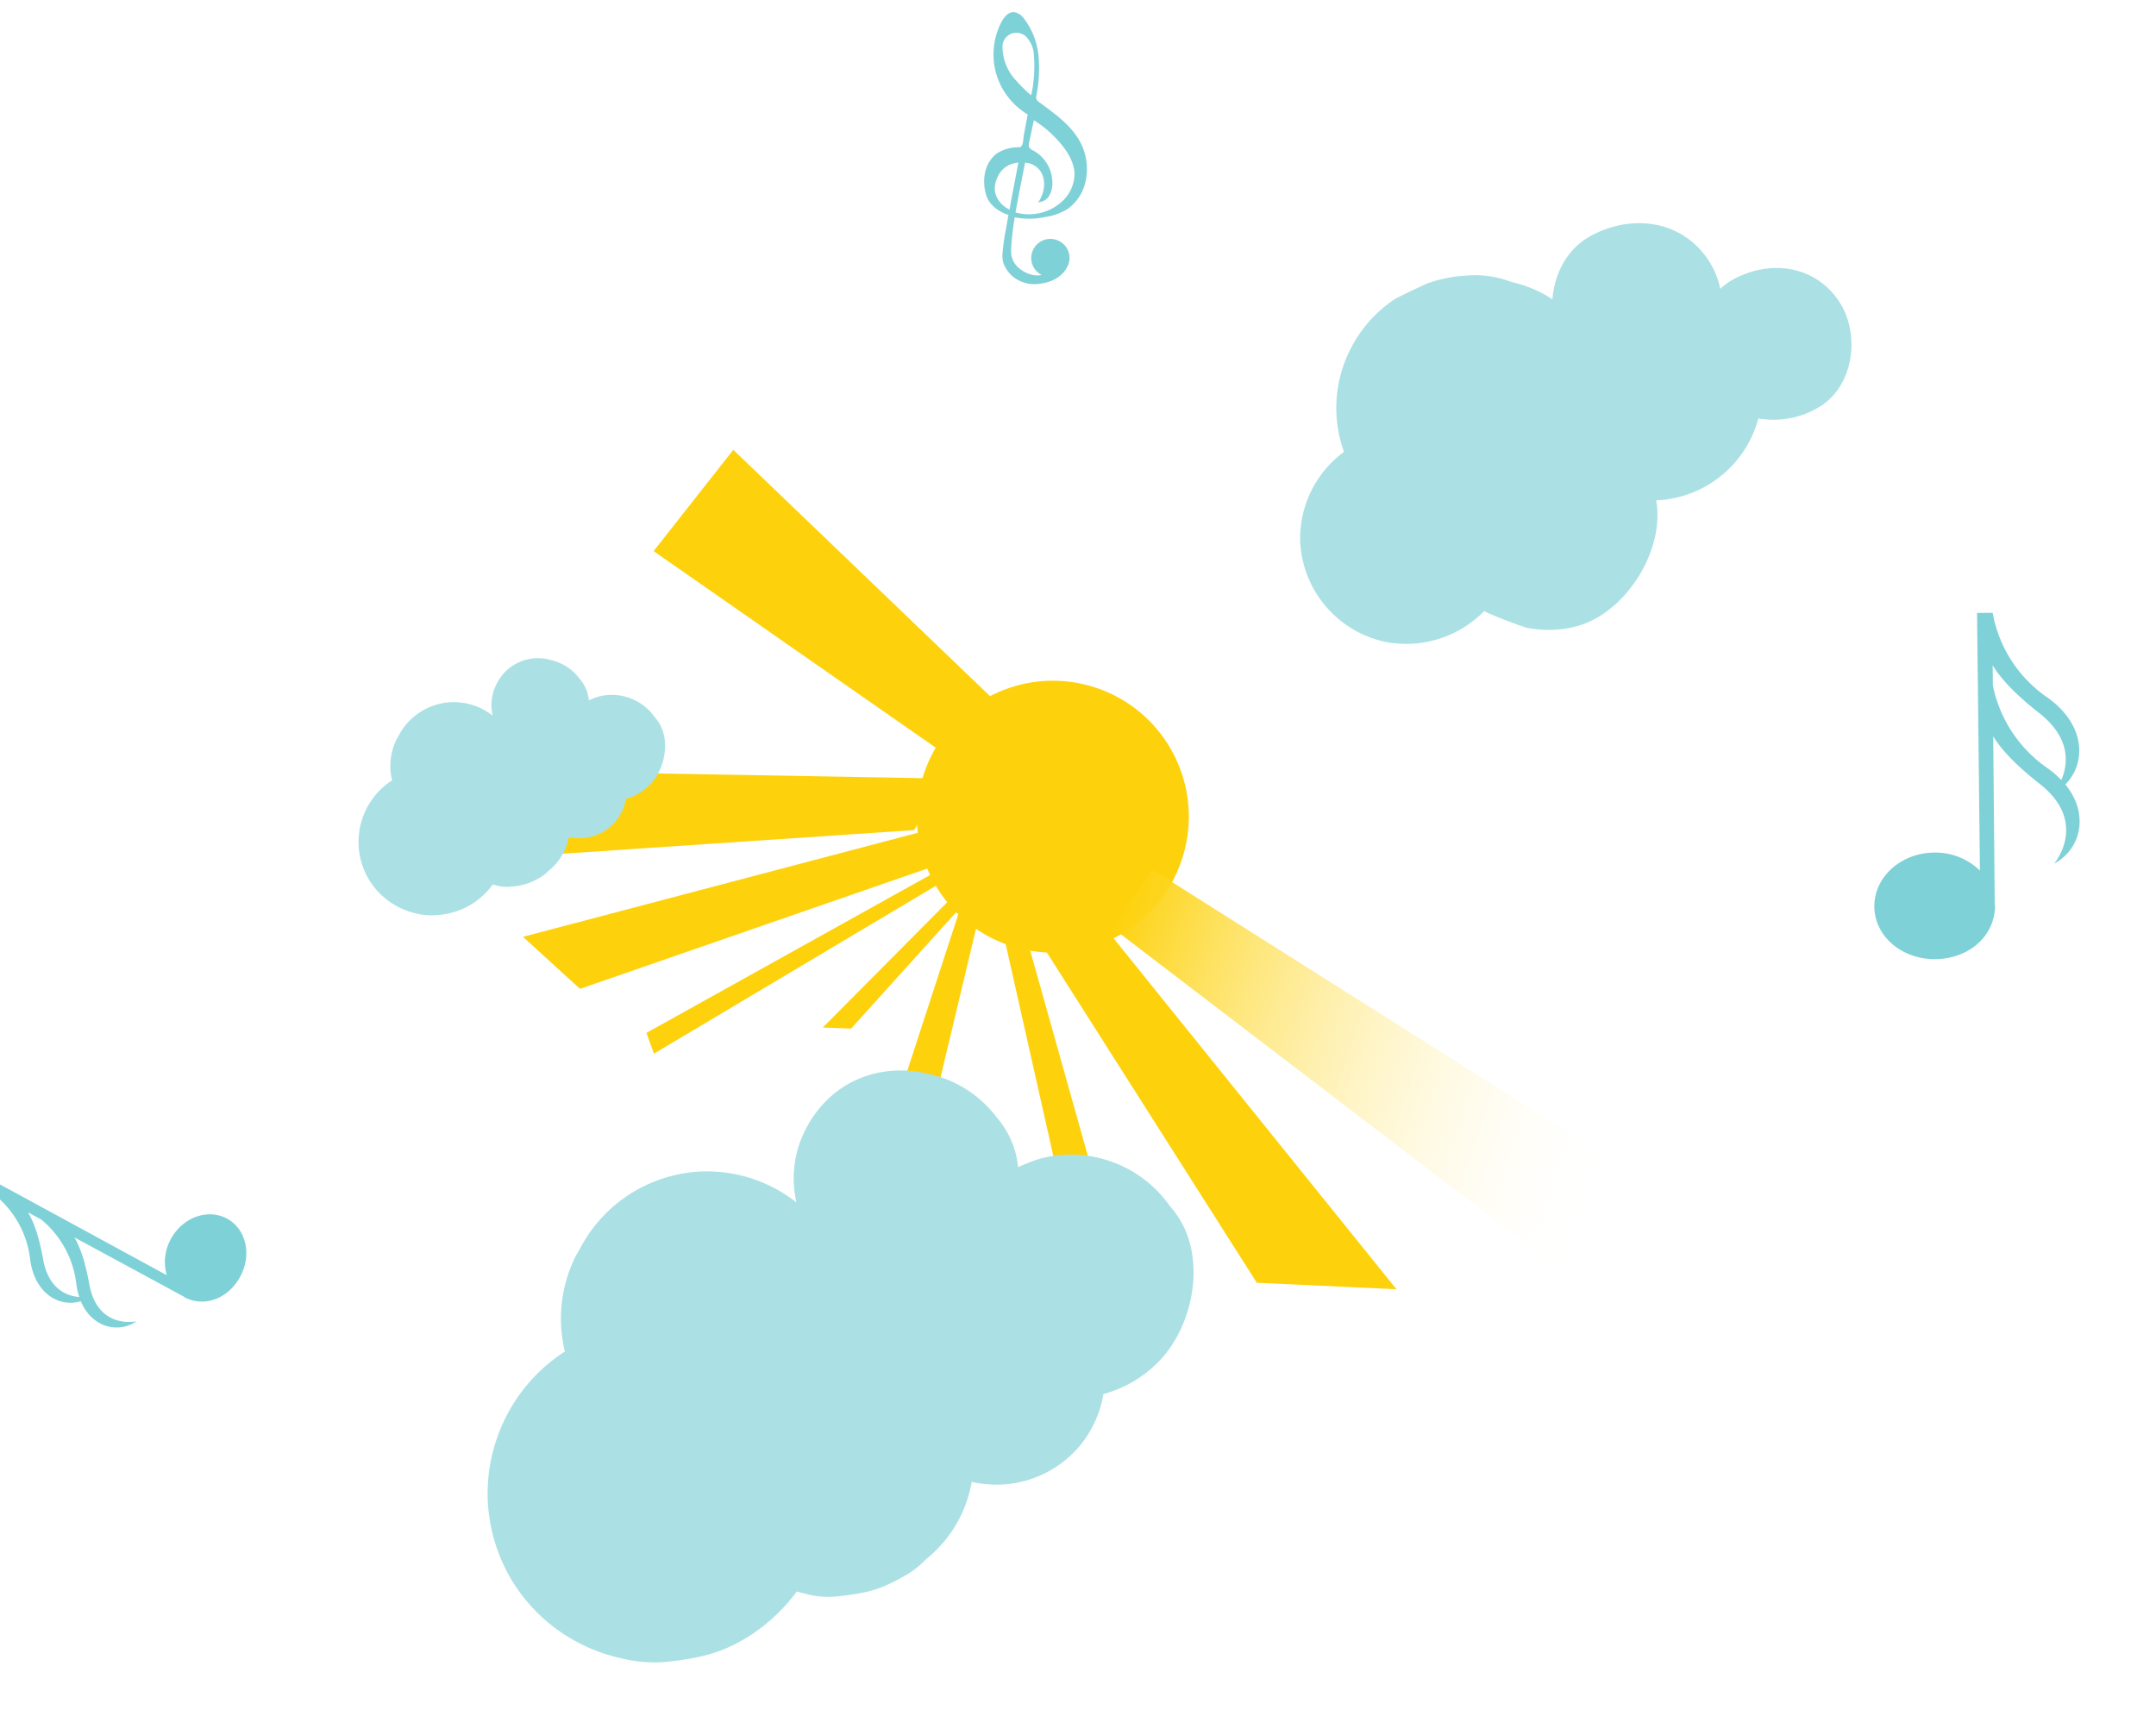 <svg xmlns="http://www.w3.org/2000/svg" xmlns:xlink="http://www.w3.org/1999/xlink" width="449.912" height="362.087" viewBox="0 0 449.912 362.087"><defs><style>.a{fill:#7fd1d8;}.b{fill:#fdd20d;}.c{fill:url(#a);}.d{fill:url(#b);}.e{fill:url(#c);}.f{fill:url(#d);}.g{fill:url(#e);}.h{fill:url(#f);}.i{fill:url(#g);}.j{fill:url(#h);}.k{fill:url(#i);}.l{fill:url(#j);}.m{fill:url(#k);}.n{fill:url(#l);}.o{fill:url(#m);}.p{fill:url(#n);}.q{fill:url(#o);}.r{fill:url(#p);}.s{fill:url(#q);}.t{fill:url(#r);}.u{fill:#abe1e5;}</style><linearGradient id="a" x1="0.172" y1="-0.056" x2="0.681" y2="0.825" gradientUnits="objectBoundingBox"><stop offset="0" stop-color="#fdd20d"/><stop offset="1" stop-color="#fff" stop-opacity="0"/></linearGradient><linearGradient id="b" x1="-17.504" y1="-8.403" x2="-17.186" y2="-7.147" xlink:href="#a"/><linearGradient id="c" x1="93.884" y1="25.694" x2="95.313" y2="26.824" xlink:href="#a"/><linearGradient id="d" x1="50.682" y1="-742.052" x2="51.21" y2="-735.805" xlink:href="#a"/><linearGradient id="e" x1="-85.101" y1="-122.156" x2="-84.776" y2="-118.006" xlink:href="#a"/><linearGradient id="f" x1="-116.544" y1="-12.015" x2="-116.093" y2="-10.819" xlink:href="#a"/><linearGradient id="g" x1="309.454" y1="41.265" x2="311.172" y2="42.89" xlink:href="#a"/><linearGradient id="h" x1="445.816" y1="39.279" x2="447.03" y2="42.461" xlink:href="#a"/><linearGradient id="i" x1="245.165" y1="-675.228" x2="246.137" y2="-670.349" xlink:href="#a"/><linearGradient id="j" x1="17.482" y1="43.374" x2="17.778" y2="44.809" xlink:href="#a"/><linearGradient id="k" x1="-42.641" y1="29.905" x2="-42.152" y2="30.713" xlink:href="#a"/><linearGradient id="l" x1="68.026" y1="159.652" x2="68.525" y2="163.648" xlink:href="#a"/><linearGradient id="m" x1="205.467" y1="-354.685" x2="206.343" y2="-352.578" xlink:href="#a"/><linearGradient id="n" x1="-413.75" y1="-11.506" x2="-412.99" y2="-10.439" xlink:href="#a"/><linearGradient id="o" x1="-201.071" y1="32.427" x2="-200.727" y2="33.296" xlink:href="#a"/><linearGradient id="p" x1="241.396" y1="1180.158" x2="241.946" y2="1203.975" xlink:href="#a"/><linearGradient id="q" x1="602.976" y1="-40.836" x2="603.903" y2="-33.63" xlink:href="#a"/><linearGradient id="r" x1="603.518" y1="-834.54" x2="604.474" y2="-830.271" xlink:href="#a"/></defs><g transform="matrix(0.875, -0.485, 0.485, 0.875, 6305.937, -4073.202)"><path class="a" d="M-7057.737,909.732A27.2,27.2,0,0,1-7059.122,889l.058-.1-2.88-1.571-25.534,47.307a13.3,13.3,0,0,0-6.493-7.892c-6.108-3.332-13.457-1.641-16.413,3.777s-.343,12.407,5.765,15.739c6.055,3.3,13.15,1.989,16.389-3.742l-.066-.036-.046.084.009-.015.01-.019,16.844-31.045c.13,3.143,1.125,7.319,3.671,13.357,5.1,12.082-5.413,16.02-5.413,16.02,6.133.147,11.5-5.308,10.037-13.3C-7057.316,925.888-7053.3,918.841-7057.737,909.732Zm-7.12,12.914a27.686,27.686,0,0,1-1.558-20.44l2.028-3.748c.113,3.155,1.084,7.345,3.658,13.448,3.339,7.918-.028,12.336-2.745,14.441A19.885,19.885,0,0,0-7064.857,922.646Z" transform="translate(-126.182 -70.334)"/><path class="a" d="M-7603.686,788.649c-.658,5.983,3.592,9.729,8.114,9.3,0,0-7.969-2.355-4.843-11.546,1.563-4.593,2.077-7.729,2.008-10.058l14.076,22.04.009.013.007.011-.038-.06-.047.03c2.694,4.063,8,4.659,12.3,1.9,4.336-2.783,5.9-8.082,3.428-11.928s-7.984-4.708-12.32-1.924a9.845,9.845,0,0,0-4.379,6.17L-7606.724,759l-2.043,1.313.047.074a20.137,20.137,0,0,1,.071,15.383C-7611.444,782.733-7608.109,787.726-7603.686,788.649Zm.148-.909c-2.117-1.411-4.836-4.5-2.788-10.52,1.58-4.643,2.076-7.788,1.993-10.125l1.695,2.661a20.5,20.5,0,0,1-.073,15.178A14.765,14.765,0,0,0-7603.538,787.74Z" transform="translate(0 -37.824)"/><g transform="translate(-7330.457 609.703)"><path class="a" d="M-7231.85,640.289c-.866,3.349,2.008,6.139,2.008,6.139l-.063.077-1.251,1.534-.7.859a46,46,0,0,0-2.816,3.732,6.237,6.237,0,0,0-.9,1.791,5.247,5.247,0,0,0-.142,1.45,6.625,6.625,0,0,0,.265,1.755,6.816,6.816,0,0,0,1.982,3.086,5.892,5.892,0,0,0,1.386,1s3.974,2.309,7.372.365c.041-.022.078-.049.118-.071.1-.062.205-.113.307-.184l-.023,0a3.963,3.963,0,0,0,1.279-1.41,4,4,0,0,0-1.663-5.4,4,4,0,0,0-5.4,1.663,3.979,3.979,0,0,0,.227,4.083l-.079-.026a4.515,4.515,0,0,1-.86-.4,5.19,5.19,0,0,1-1.41-1.24,6.628,6.628,0,0,1-1.242-2.329,4.639,4.639,0,0,1-.153-.865,4.307,4.307,0,0,1,.272-1.962c.15-.283.275-.573.438-.85.512-.87,1.1-1.708,1.669-2.53q1.091-1.564,2.285-3.051a15.817,15.817,0,0,0,5.533,3.01,12.368,12.368,0,0,0,4.908.82,9.518,9.518,0,0,0,6.479-3.656,11.982,11.982,0,0,0,2.621-6.817c.229-4.163-1.709-8.1-3.435-11.891a1.5,1.5,0,0,1-.2-.827,1.516,1.516,0,0,1,.382-.687,28.84,28.84,0,0,0,4.4-7.06,15.044,15.044,0,0,0,1.1-8.168,3.114,3.114,0,0,0-1.2-2.251c-1-.606-2.3-.079-3.282.567a14.708,14.708,0,0,0-6.159,8.849,14.705,14.705,0,0,0,1.621,10.658l-2.78,3.358c-.366.442-.894,1.421-1.394,1.685-.537.285-.547.119-1.175-.175a8.065,8.065,0,0,0-4.306-.862C-7230.721,634.905-7231.85,640.289-7231.85,640.289Zm23.139-21.2a28.078,28.078,0,0,1-3.307,5.828c-.084.113-.265.412-.354.52l-1.223,1.467a25.094,25.094,0,0,1-1.224-4.064,10.258,10.258,0,0,1,1.03-7.92,2.9,2.9,0,0,1,5.271,1.155A6.182,6.182,0,0,1-7208.711,619.089Zm-19.595,27.6.031-.038c2.14-2.619,4.634-5.578,6.748-8.062a4.1,4.1,0,0,1,1.737,4.8,5.835,5.835,0,0,1-1.415,2.35c-.232.234-1.71,1.555-2.068,1.312a2.765,2.765,0,0,0,2.863-.028,5.251,5.251,0,0,0,1.948-2.25,7.632,7.632,0,0,0-.352-7.58,1.736,1.736,0,0,1-.418-.994,1.554,1.554,0,0,1,.47-.869l3.133-3.616a24.165,24.165,0,0,1,2.536,7.041c.466,2.42.52,5.071-.736,7.192a7.962,7.962,0,0,1-5.177,3.516A10.2,10.2,0,0,1-7228.306,646.691Zm-1.048-6.958c2.635-3.272,5.608-2.3,6.608-1.842l-5.369,6.447c-.027.032-.046.068-.069.1l-.923,1.152C-7231.411,642.154-7229.354,639.733-7229.354,639.733Z" transform="translate(7235.717 -609.703)"/></g><g transform="translate(-7553.285 661.47)"><g transform="translate(51.712)"><circle class="b" cx="28.359" cy="28.359" r="28.359" transform="translate(95.873 70.889)"/><path class="c" d="M-7299.029,844.959l55.577,127.172,29.112-3.233-71.456-130.4Z" transform="translate(7422.873 -719.432)"/><path class="d" d="M-7279.073,828.707l112.306,81.541,23.47-17.525-127.636-76.291Z" transform="translate(7417.818 -713.843)"/><path class="e" d="M-7318.977,834.363l5.352,88.93,24.822,15.314-17.316-99.52Z" transform="translate(7427.927 -718.386)"/><path class="f" d="M-7273.254,794.618l65.719-10.206,15.964,15.716-75.747,3.141Z" transform="translate(7416.344 -705.731)"/><path class="g" d="M-7268.325,819.007l127.337,21.251.813-12.052-132.494-16.336Z" transform="translate(7416.195 -712.687)"/><path class="h" d="M-7281.493,836.6l90.059,91.1,4.4-7.5-95.518-90.962Z" transform="translate(7418.699 -717.089)"/><path class="i" d="M-7333.576,834.306l-20.164,68.833,7.932,2.317,17.16-72.511Z" transform="translate(7436.733 -718.027)"/><path class="j" d="M-7344.725,822.035-7376.91,852l4.048,7.059,31.473-34.43Z" transform="translate(7442.604 -715.262)"/><path class="k" d="M-7275.264,785.061l39.095-20.131,5.27,6.2-43.057,17.947Z" transform="translate(7416.853 -700.795)"/><path class="l" d="M-7367.334,775.73l-97.559-45.813,13.6-15.24,94.769,54.752Z" transform="translate(7464.894 -688.064)"/><path class="m" d="M-7325.479,760.029l-34.621-70.579,24.786-10.416,24.172,78.16Z" transform="translate(7438.345 -679.035)"/><path class="n" d="M-7358.688,798.833l-80.431-14.026-5.143-15.26,85.883,21.784Z" transform="translate(7459.667 -701.965)"/><path class="o" d="M-7281.369,773.617l33.4-34.039-8.741-10.55-30.507,40.314Z" transform="translate(7419.882 -691.7)"/><path class="p" d="M-7298.68,758.254l26.706-71.1,11.46,1.074-33.136,73.253Z" transform="translate(7422.785 -681.092)"/><path class="q" d="M-7337.754,767.057l-51.582-59.822,8.548-1.424,49.464,62.738Z" transform="translate(7445.751 -685.818)"/><path class="r" d="M-7356.981,812.047l-71.111,2.206.743-4.553,73.423-.131Z" transform="translate(7455.57 -712.104)"/><path class="s" d="M-7338.748,817.565l-39.482,13.54-5.063-3.061,43.361-12.6Z" transform="translate(7444.221 -713.594)"/><path class="t" d="M-7275.483,783.105l32.891-18.486-3.824-3.609-32.312,20.89Z" transform="translate(7417.73 -699.802)"/></g><g transform="translate(246.545 39.381)"><path class="u" d="M-7079.014,777.179c-.705-9.209-8.5-14.76-17.227-14.76a12.491,12.491,0,0,0-3.177.421,17.312,17.312,0,0,0,.755-6.333c-.785-10.252-9.459-16.435-19.184-16.435-5.518,0-10.278,3.227-13.247,7.685a25.777,25.777,0,0,0-5.745-7.312,20.727,20.727,0,0,0-7.553-5.7,28.5,28.5,0,0,0-7.858-2.523q-3.747-.32-7.5-.444A27.182,27.182,0,0,0-7173,736.448a26.975,26.975,0,0,0-11.41,17.237c-.054.277-.09.555-.134.834a22.435,22.435,0,0,0-17.169,12.135,22.485,22.485,0,0,0,5.634,26.84,22.823,22.823,0,0,0,21.062,4.245c-.312.1,5.37,6.8,6,7.328a23,23,0,0,0,9.579,4.874c9.647,2.2,21.752-4.2,26.051-12.874a21.767,21.767,0,0,0,.918-2.156l.26.174a23.058,23.058,0,0,0,26.64-4.759,18.351,18.351,0,0,0,11.794,4.078C-7085.027,794.4-7078.386,785.381-7079.014,777.179Z" transform="translate(7203.954 -731.777)"/></g><g transform="translate(0 125.283)"><path class="u" d="M-7376.054,904.639c-.031-.173-.062-.346-.094-.52-.022-.128-.057-.249-.083-.373a25.213,25.213,0,0,0-13.67-19.892c-.448-.233-.9-.452-1.37-.656-.063-.028-.13-.053-.2-.08a22.7,22.7,0,0,0-6.6-1.7c-.652-.085-1.294-.143-1.931-.177a18.489,18.489,0,0,0,1.332-10.179c-.033-.2-.063-.405-.1-.608-.04-.251-.094-.5-.141-.744a23.942,23.942,0,0,0-7.371-13.983c-.074-.074-.153-.143-.228-.214-.163-.146-.314-.306-.48-.446-7.341-6.716-18.256-8.767-28.071-2.147a22.263,22.263,0,0,0-8.94,12.33,30.184,30.184,0,0,0-14.281-15.3,30.23,30.23,0,0,0-15.66-3.044,29.99,29.99,0,0,0-14.469,5.047q-.552.319-1.1.633a29.209,29.209,0,0,0-9.844,11.233,30.062,30.062,0,0,0-1.972,5.209,35.495,35.495,0,0,0-9.287,1.9,35.434,35.434,0,0,0-19.885,17.556,35.444,35.444,0,0,0-3.569,18.364,35.635,35.635,0,0,0,11.86,23.727,28.861,28.861,0,0,0,7.989,5.336c6.635,2.763,11.278,4.181,18.552,3.624a37.6,37.6,0,0,0,12.375-3.266c.362.357.731.711,1.115,1.052a18.292,18.292,0,0,0,6.107,4.07c5.924,2.436,8.278,3.017,14.688,2.925a20.3,20.3,0,0,0,4.979-.874,26.444,26.444,0,0,0,10.307-4.137,26.5,26.5,0,0,0,5.816-5.357l.313.278a22.734,22.734,0,0,0,22.346,4.343,22.722,22.722,0,0,0,10.233-7.323,25.223,25.223,0,0,0,14.377-.658C-7383.083,927.1-7374.038,915.706-7376.054,904.639Z" transform="translate(7534.151 -846.826)"/></g><g transform="translate(44.801 16.158)"><path class="u" d="M-7405.494,725.781c-.012-.076-.026-.15-.04-.226-.01-.055-.025-.108-.036-.162a10.949,10.949,0,0,0-5.937-8.638c-.194-.1-.392-.2-.595-.285l-.085-.034a9.843,9.843,0,0,0-2.865-.738q-.423-.055-.838-.077a8.02,8.02,0,0,0,.578-4.42c-.014-.088-.026-.176-.042-.264-.017-.108-.04-.215-.061-.323a10.394,10.394,0,0,0-3.2-6.073c-.032-.032-.066-.062-.1-.093-.071-.063-.137-.133-.209-.194a9.6,9.6,0,0,0-12.19-.932,9.666,9.666,0,0,0-3.882,5.354,13.11,13.11,0,0,0-6.2-6.645,13.119,13.119,0,0,0-6.8-1.322,13.019,13.019,0,0,0-6.283,2.191l-.478.275a12.7,12.7,0,0,0-4.275,4.878,12.989,12.989,0,0,0-.856,2.262,15.393,15.393,0,0,0-4.033.825,15.387,15.387,0,0,0-8.636,7.623,15.406,15.406,0,0,0-1.55,7.975,15.478,15.478,0,0,0,5.151,10.3,12.551,12.551,0,0,0,3.469,2.318,15.577,15.577,0,0,0,8.058,1.573,16.327,16.327,0,0,0,5.374-1.418c.157.155.317.308.484.457a7.94,7.94,0,0,0,2.653,1.767,12.814,12.814,0,0,0,6.378,1.27,8.809,8.809,0,0,0,2.163-.379,11.474,11.474,0,0,0,4.475-1.8,11.479,11.479,0,0,0,2.526-2.326l.136.121a9.873,9.873,0,0,0,9.7,1.886,9.868,9.868,0,0,0,4.443-3.18,10.96,10.96,0,0,0,6.245-.286C-7408.546,735.537-7404.618,730.588-7405.494,725.781Z" transform="translate(7474.149 -700.675)"/></g></g></g></svg>